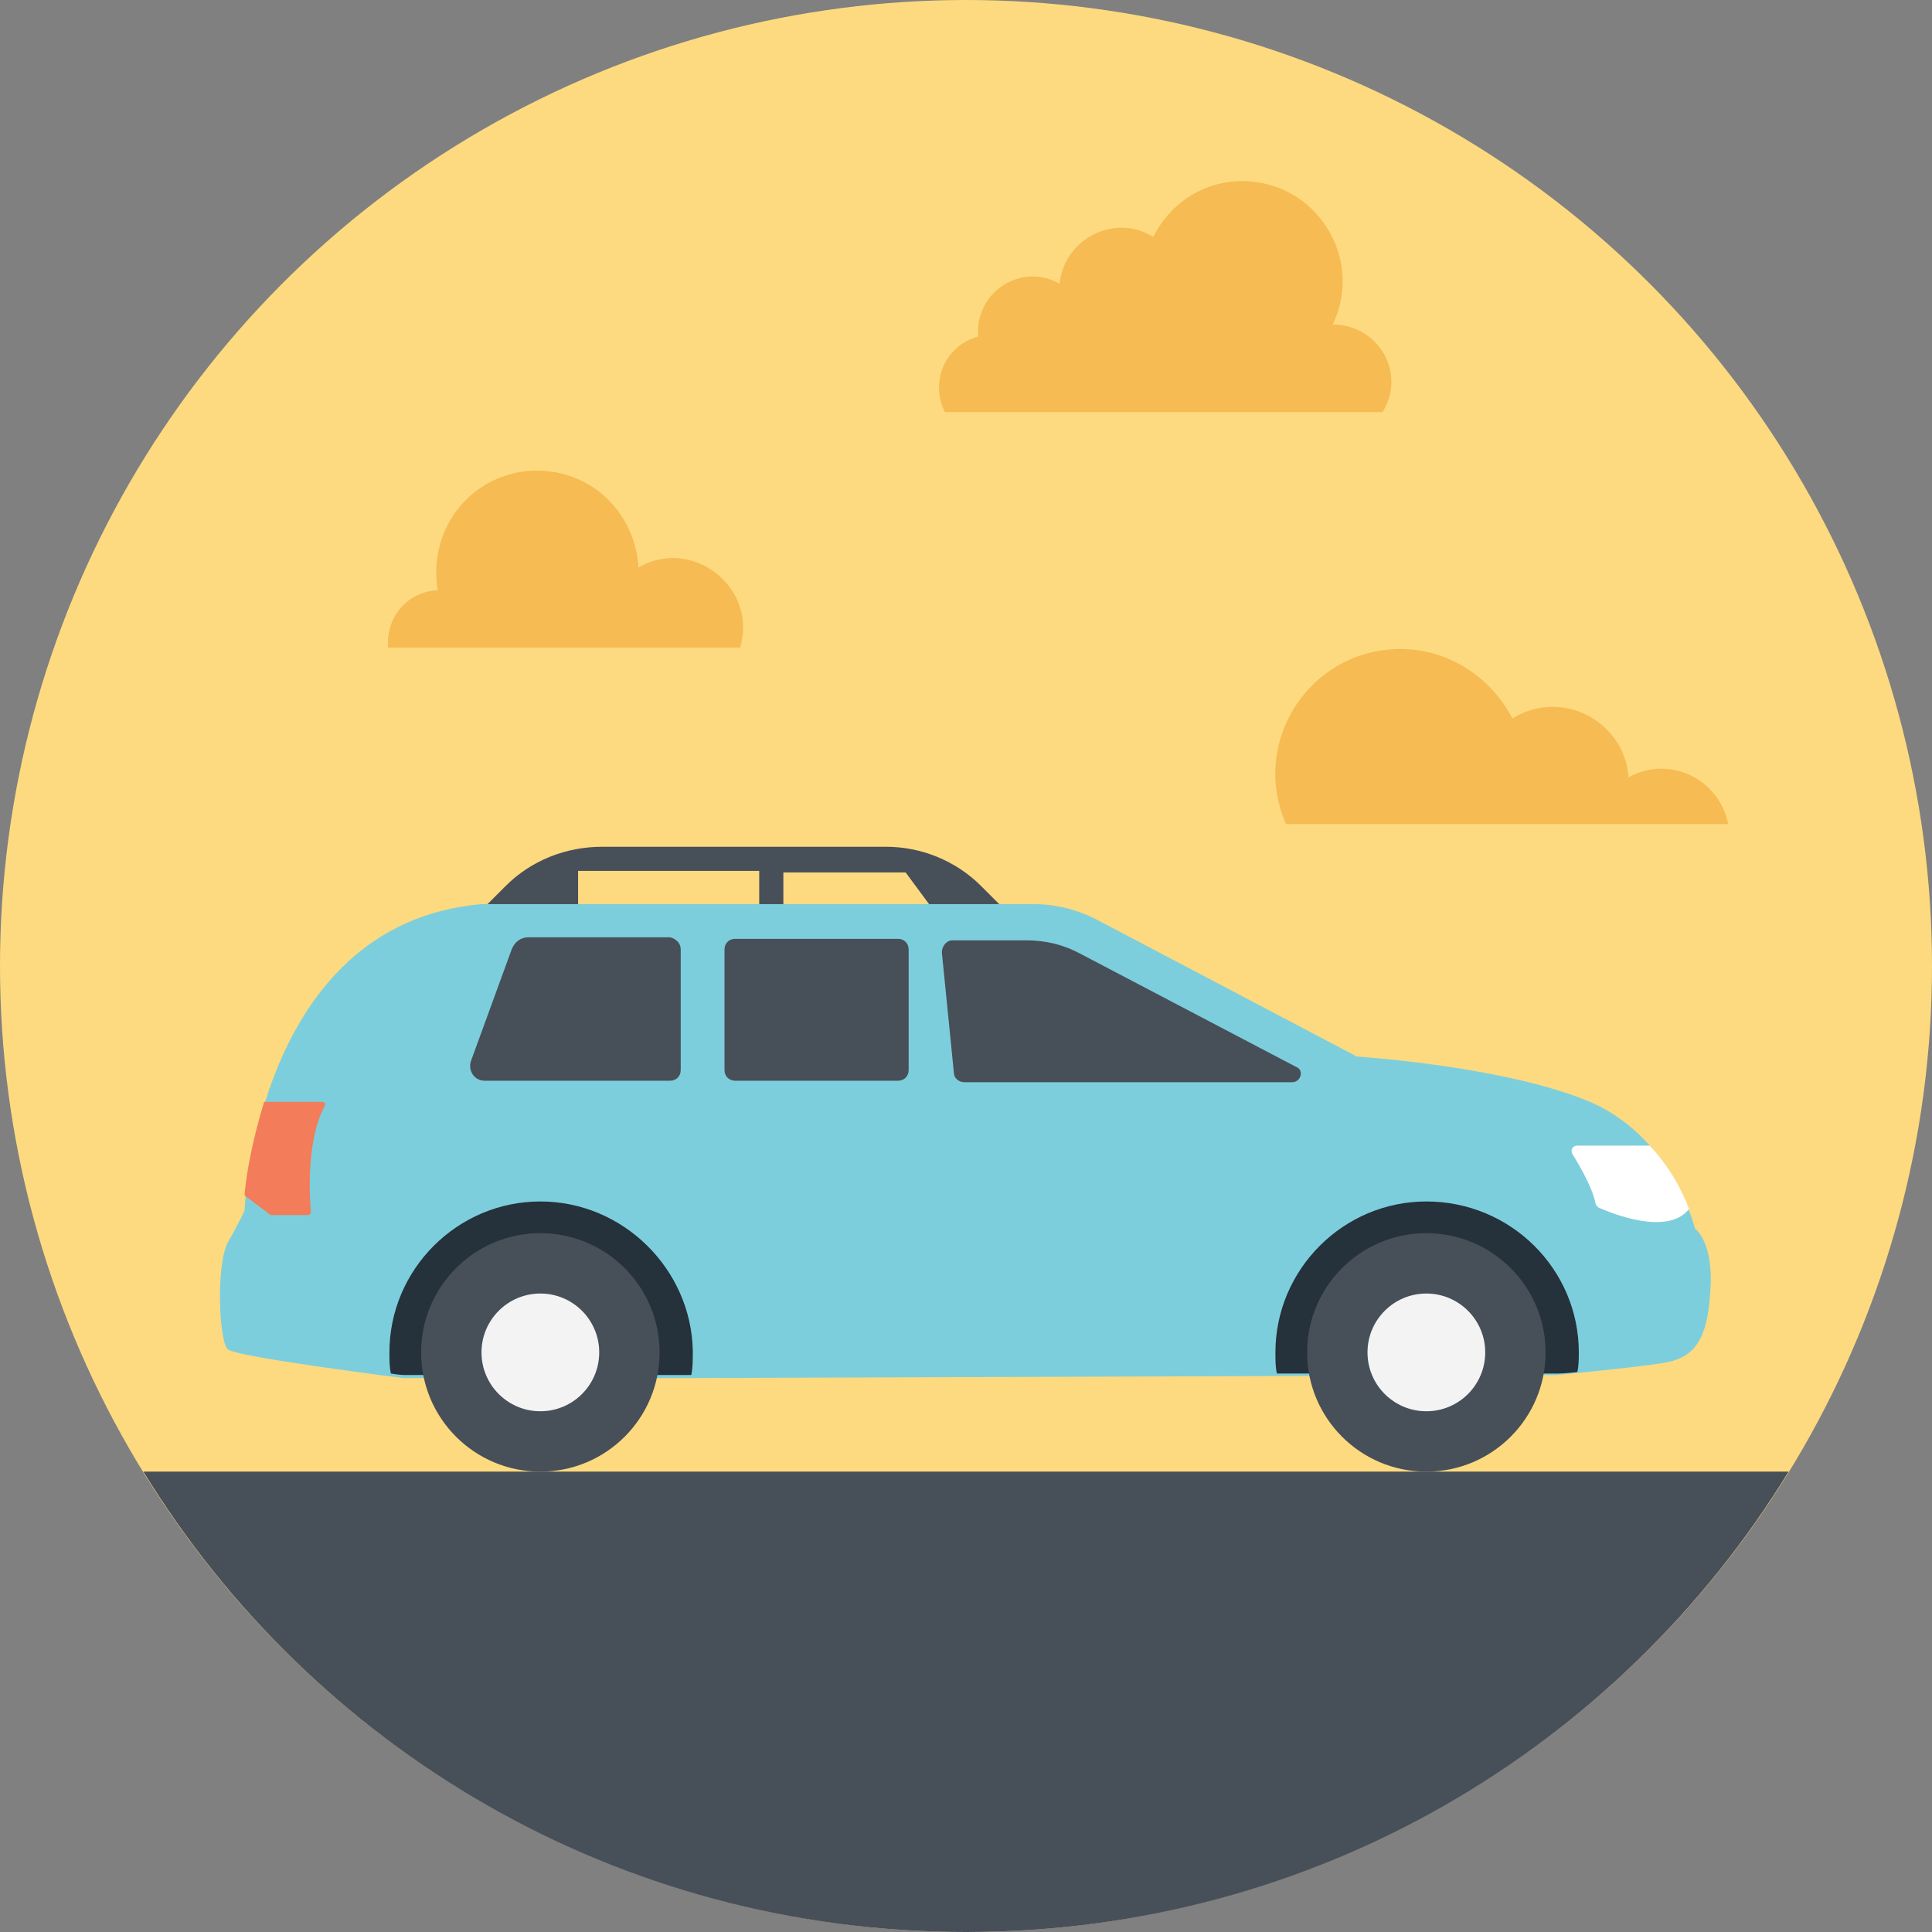 <?xml version="1.0" ?><!DOCTYPE svg  PUBLIC '-//W3C//DTD SVG 1.1//EN'  'http://www.w3.org/Graphics/SVG/1.1/DTD/svg11.dtd'><svg enable-background="new 0 0 128 128" id="Layer_1" version="1.1" viewBox="0 0 128 128" xml:space="preserve" xmlns="http://www.w3.org/2000/svg" xmlns:xlink="http://www.w3.org/1999/xlink"><rect x="0" y="0" width="128" height="128" fill="#808080" stroke="none"/><g><circle cx="64" cy="64" fill="#FDDA7F" r="64"/><g><path d="M9.5,97.5C20.7,115.8,40.9,128,64,128c23.1,0,43.3-12.2,54.5-30.5H9.5z" fill="#474F59"/></g><g><g><path d="M38.4,57.7h11.9v3.5h1.6v-3.4H60l1.7,2.3h4.7l-1.4-1.4c-1.7-1.7-4-2.6-6.3-2.6H39.9     c-2.4,0-4.7,0.9-6.4,2.6l-1.4,1.4h6.2V57.7z" fill="#474F59"/></g><g><g><g><path d="M89.9,70c0,0,9.5,0.6,15.2,2.9c5.7,2.3,7.2,8.5,7.2,8.5s1.3,0.9,1,4.3c-0.2,3.4-1.3,4.3-3.1,4.6       c-1.8,0.3-7.1,0.8-7.1,0.8l-57.7,0.2H26.7c0,0-11.1-1.4-11.6-1.9c-0.6-0.5-0.8-5.6,0-7.1c0.8-1.4,1.1-2.1,1.1-2.1       S17,61.2,31.9,59.9h36.6c1.5,0,3,0.4,4.3,1.1L89.9,70z" fill="#7DCEDC"/></g><path d="M111.9,80.1c-0.4-1.1-1.2-2.7-2.6-4.2h-4.8c-0.3,0-0.5,0.3-0.3,0.6c0.5,0.8,1.3,2.2,1.5,3.2      c0,0.1,0.1,0.2,0.2,0.3C106.8,80.4,110.5,81.9,111.9,80.1z" fill="#FFFFFF"/><g><path d="M45.1,62.9v8c0,0.4-0.3,0.7-0.7,0.7H32.1c-0.7,0-1.1-0.7-0.9-1.3l2.7-7.4c0.2-0.5,0.6-0.8,1.1-0.8h9.4       C44.8,62.2,45.1,62.5,45.1,62.9z" fill="#474F59"/><path d="M85.6,71.7H63.9c-0.4,0-0.7-0.3-0.7-0.6l-0.8-8c0-0.4,0.3-0.8,0.7-0.8H68c1.3,0,2.5,0.3,3.6,0.9       l14.3,7.5C86.4,70.9,86.2,71.7,85.6,71.7z" fill="#474F59"/><path d="M60.2,62.9v8c0,0.4-0.3,0.7-0.7,0.7H48.7c-0.4,0-0.7-0.3-0.7-0.7v-8c0-0.4,0.3-0.7,0.7-0.7h10.8       C59.9,62.2,60.2,62.5,60.2,62.9z" fill="#474F59"/></g><g><path d="M35.8,79.6c-5.5,0-10,4.5-10,10c0,0.5,0,1,0.1,1.4c0.6,0.1,0.9,0.1,0.9,0.1h18.8l0.2,0       c0.1-0.5,0.1-1,0.1-1.6C45.8,84.1,41.3,79.6,35.8,79.6z" fill="#25313B"/><circle cx="35.8" cy="89.6" fill="#474F59" r="7.9"/><circle cx="35.8" cy="89.6" fill="#F3F3F3" r="3.9"/></g><g><path d="M94.5,79.6c-5.5,0-10,4.5-10,10c0,0.5,0,1,0.1,1.4l18.6,0c0,0,0.5,0,1.3-0.1c0.1-0.4,0.1-0.9,0.1-1.3       C104.6,84.1,100.1,79.6,94.5,79.6z" fill="#25313B"/><circle cx="94.5" cy="89.6" fill="#474F59" r="7.9"/><circle cx="94.5" cy="89.6" fill="#F3F3F3" r="3.9"/></g><path d="M17.8,80.4c0,0,0.1,0.1,0.1,0.1h2.5c0.1,0,0.2-0.1,0.2-0.2c-0.1-1-0.3-4.8,0.9-7c0.1-0.2,0-0.3-0.2-0.3      h-3.8c-0.8,2.6-1.2,4.9-1.3,6.2L17.8,80.4z" fill="#F37C5A"/></g></g></g><g><path d="M49,43c1.3-4-3.1-7.5-6.7-5.4c-0.1-1.9-1-3.8-2.7-5.1c-3-2.2-7.2-1.6-9.4,1.4c-1.1,1.5-1.5,3.4-1.2,5.2    c-1.9,0.1-3.3,1.6-3.3,3.5c0,0.1,0,0.2,0,0.3H49z" fill="#F6BB53"/></g><g><path d="M91.6,27.3H62.6c-1-2,0-4.4,2.2-5c-0.2-3.1,3-4.9,5.4-3.5c0.3-3,3.7-4.7,6.2-3.1c1.1-2.2,3.3-3.7,5.9-3.7    c4.9,0,8.1,5.1,6,9.5C91.3,21.5,93.2,24.7,91.6,27.3z" fill="#F6BB53"/></g><g><path d="M85.2,54.6C82.8,49.1,86.8,43,92.8,43c3.2,0,6,1.9,7.4,4.6c3.2-2,7.4,0.1,7.7,3.9c2.7-1.5,6,0.1,6.6,3.1    H85.2z" fill="#F6BB53"/></g></g></svg>